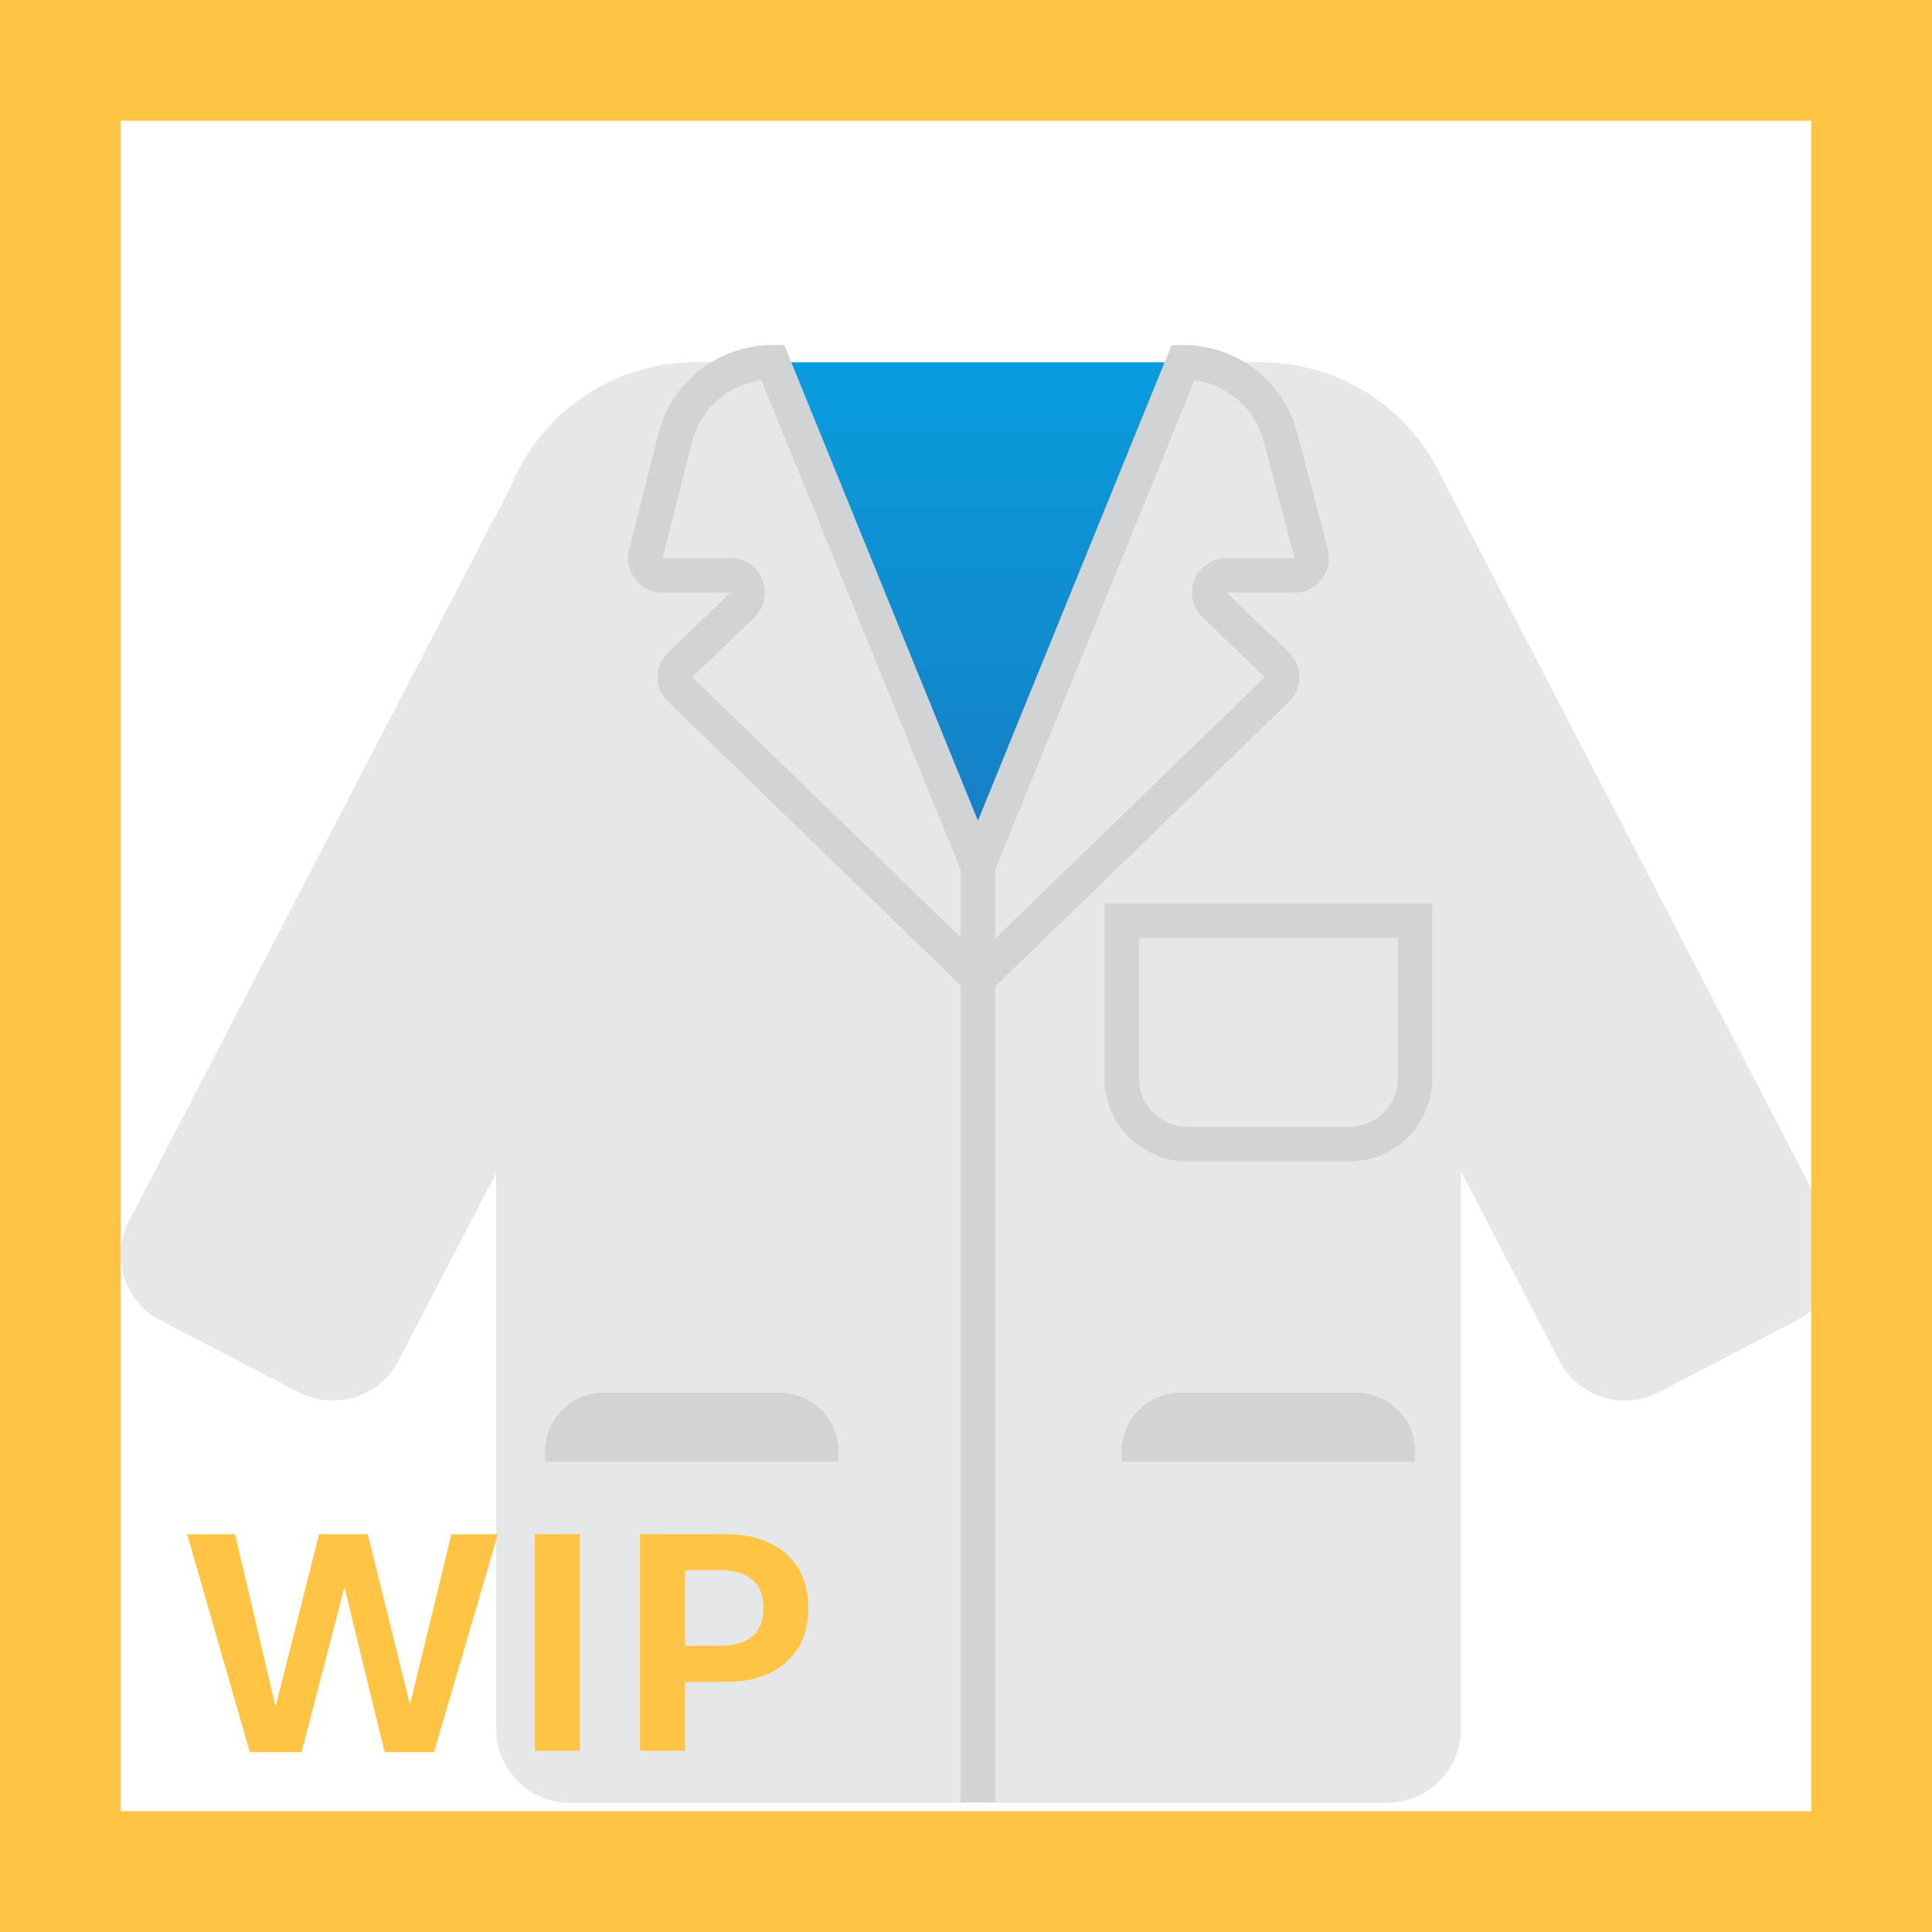 <svg width="32" height="32" viewBox="0 0 32 32" fill="none" xmlns="http://www.w3.org/2000/svg">
<path d="M29.758 21.87C30.358 21.56 30.588 20.82 30.278 20.22L23.758 7.67C23.188 6.67 22.118 6 20.878 6H11.518C10.138 6 8.948 6.85 8.458 8.06L2.138 20.22C1.828 20.82 2.058 21.56 2.658 21.87L4.948 23.06C5.548 23.37 6.288 23.14 6.598 22.54L8.218 19.43V28.64C8.218 29.31 8.768 29.86 9.438 29.86H22.978C23.648 29.86 24.198 29.31 24.198 28.64V19.4L25.828 22.54C26.138 23.14 26.878 23.37 27.478 23.06L29.758 21.87Z" fill="url(#paint0_linear_18_16300)"/>
<path d="M12.798 6H19.598L16.198 14.35L12.798 6Z" fill="url(#paint1_linear_18_16300)"/>
<path d="M21.718 9.17L21.208 7.24C21.018 6.51 20.358 6 19.598 6L16.198 14.35L12.798 6C12.038 6 11.378 6.51 11.188 7.24L10.698 9.17C10.648 9.35 10.788 9.53 10.968 9.53H12.098C12.358 9.53 12.478 9.84 12.298 10.02L11.268 11.01C11.148 11.12 11.148 11.31 11.268 11.42L16.208 16.21L21.148 11.42C21.268 11.31 21.268 11.12 21.148 11.01L20.118 10.02C19.928 9.84 20.058 9.53 20.318 9.53H21.448C21.628 9.53 21.758 9.35 21.718 9.17Z" fill="url(#paint2_linear_18_16300)" stroke="#D1D3D4" stroke-width="0.571" stroke-miterlimit="10"/>
<path d="M16.198 14.02V29.85" stroke="#D1D3D4" stroke-width="0.571" stroke-miterlimit="10"/>
<path d="M13.888 24.21H9.028V24.04C9.028 23.51 9.458 23.07 9.998 23.07H12.918C13.448 23.07 13.888 23.5 13.888 24.04V24.21Z" fill="#D1D3D4"/>
<path d="M23.438 24.21H18.578V24.04C18.578 23.51 19.008 23.07 19.548 23.07H22.468C22.998 23.07 23.438 23.5 23.438 24.04V24.21V24.21Z" fill="#D1D3D4"/>
<path d="M22.348 18.95H19.668C19.068 18.95 18.578 18.46 18.578 17.86V15.25H23.438V17.86C23.438 18.47 22.948 18.95 22.348 18.95Z" stroke="#D1D3D4" stroke-width="0.571" stroke-miterlimit="10"/>
<path d="M4.995 29.02H4.137L3.1 25.411H3.894L4.559 28.247H4.57L5.285 25.411H6.091L6.785 28.209H6.797L7.477 25.411H8.247L7.189 29.02H6.369L5.71 26.305H5.701L4.995 29.02Z" fill="#FFC444"/>
<path d="M9.604 29H8.859V25.411H9.604V29Z" fill="#FFC444"/>
<path d="M10.6 29V25.411H12.032C12.306 25.411 12.544 25.459 12.747 25.555C12.952 25.65 13.11 25.79 13.222 25.974C13.333 26.157 13.389 26.377 13.389 26.633C13.389 26.889 13.333 27.108 13.222 27.292C13.11 27.476 12.952 27.616 12.747 27.714C12.544 27.81 12.306 27.857 12.032 27.857H11.347V29H10.6ZM11.918 27.26C12.152 27.26 12.332 27.209 12.457 27.107C12.582 27.004 12.645 26.846 12.645 26.633C12.645 26.42 12.582 26.263 12.457 26.161C12.332 26.058 12.152 26.006 11.918 26.006H11.347V27.26H11.918Z" fill="#FFC444"/>
<path d="M0 0V-2H-2V0H0ZM32 0H34V-2H32V0ZM32 32V34H34V32H32ZM0 32H-2V34H0V32ZM0 2H32V-2H0V2ZM30 0V32H34V0H30ZM32 30H0V34H32V30ZM2 32V0H-2V32H2Z" fill="#FFC444"/>
<defs>
<linearGradient id="paint0_linear_18_16300" x1="16.205" y1="29.266" x2="16.205" y2="9.433" gradientUnits="userSpaceOnUse">
<stop stop-color="#E6E7E8"/>
<stop offset="0.994" stop-color="#E6E7E8"/>
</linearGradient>
<linearGradient id="paint1_linear_18_16300" x1="16.197" y1="1.603" x2="16.197" y2="16.516" gradientUnits="userSpaceOnUse">
<stop stop-color="#00ADEE"/>
<stop offset="1" stop-color="#1B75BB"/>
</linearGradient>
<linearGradient id="paint2_linear_18_16300" x1="16.205" y1="14.137" x2="16.205" y2="9.315" gradientUnits="userSpaceOnUse">
<stop stop-color="#E6E7E8"/>
<stop offset="0.994" stop-color="#E6E7E8"/>
</linearGradient>
</defs>
</svg>
